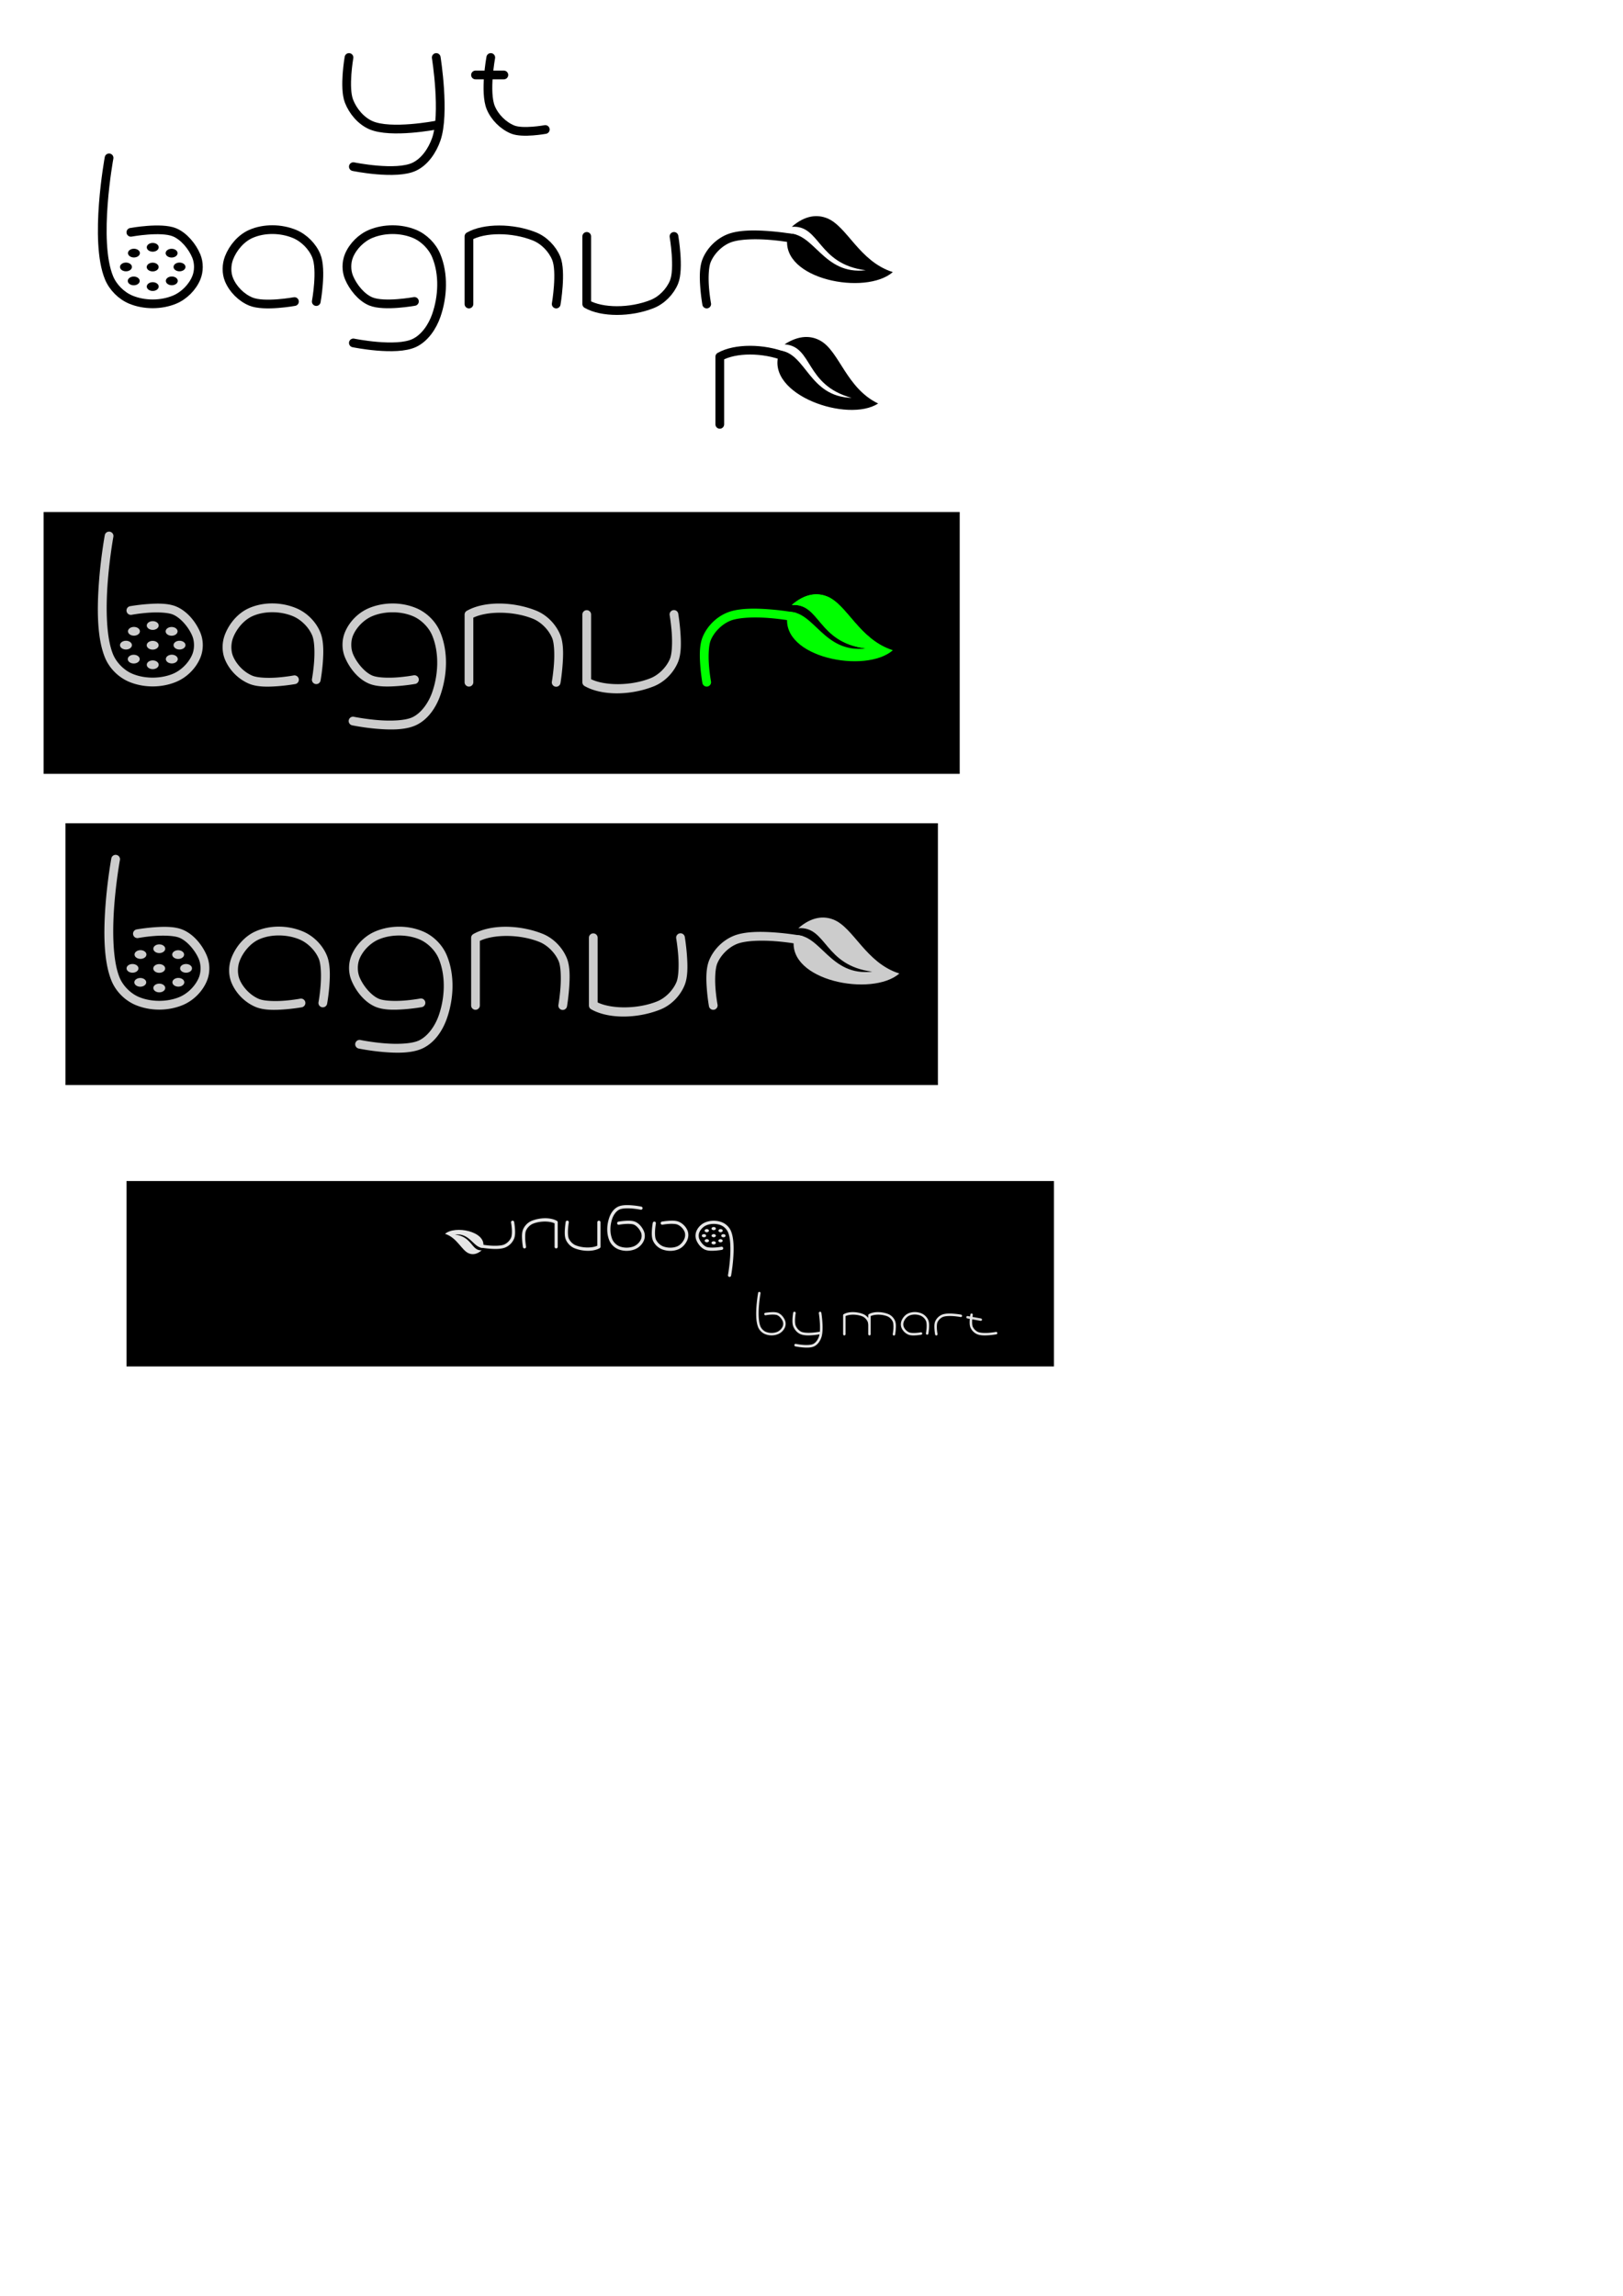 <?xml version="1.0" encoding="UTF-8" standalone="no"?>
<!-- Created with Inkscape (http://www.inkscape.org/) -->

<svg
   xmlns:dc="http://purl.org/dc/elements/1.1/"
   xmlns:cc="http://creativecommons.org/ns#"
   xmlns:rdf="http://www.w3.org/1999/02/22-rdf-syntax-ns#"
   xmlns:svg="http://www.w3.org/2000/svg"
   xmlns="http://www.w3.org/2000/svg"
   xmlns:sodipodi="http://sodipodi.sourceforge.net/DTD/sodipodi-0.dtd"
   xmlns:inkscape="http://www.inkscape.org/namespaces/inkscape"
   width="744.094"
   height="1052.362"
   id="svg2"
   version="1.1"
   inkscape:version="0.91 r13725"
   sodipodi:docname="bagnur.svg">
  <defs
     id="defs4" />
  <sodipodi:namedview
     id="base"
     pagecolor="#ffffff"
     bordercolor="#666666"
     borderopacity="1.0"
     inkscape:pageopacity="0.0"
     inkscape:pageshadow="2"
     inkscape:zoom="0.70710678"
     inkscape:cx="478.8973"
     inkscape:cy="617.10331"
     inkscape:document-units="px"
     inkscape:current-layer="layer1"
     showgrid="true"
     inkscape:window-width="1253"
     inkscape:window-height="737"
     inkscape:window-x="19"
     inkscape:window-y="0"
     inkscape:window-maximized="0">
    <inkscape:grid
       type="xygrid"
       id="grid2985" />
  </sodipodi:namedview>
  <g
     inkscape:label="Layer 1"
     inkscape:groupmode="layer"
     id="layer1">
    <rect
       style="opacity:1;fill:#000000;fill-opacity:1;stroke:none"
       id="rect3044"
       width="420"
       height="120"
       x="20"
       y="234.706" />
    <path
       style="fill:none;stroke:#000000;stroke-width:4;stroke-linecap:round;stroke-linejoin:round;stroke-miterlimit:4;stroke-opacity:1;stroke-dasharray:none"
       d="m 50,72.362 c 0,0 -7.016,38.062 0,55 1.804,4.355 5.645,8.196 10,10 6.159,2.551 13.841,2.551 20,0 4.355,-1.804 8.196,-5.645 10,-10 1.276,-3.08 1.276,-6.92 0,-10 -1.804,-4.355 -5.645,-9.071 -10,-10.875 -6.159,-2.551 -20,0 -20,0"
       id="path2987"
       inkscape:connector-curvature="0"
       sodipodi:nodetypes="cssssssc" />
    <path
       sodipodi:nodetypes="cssssssssc"
       style="fill:none;stroke:#000000;stroke-width:4;stroke-linecap:round;stroke-linejoin:round;stroke-miterlimit:4;stroke-opacity:1;stroke-dasharray:none"
       d="m 162,157.19 c 0,0 19.588,4.043 28,0 4.809,-2.311 8.234,-7.465 10,-12.5 3.034,-8.65 3.508,-19.031 0,-27.5 -1.804,-4.355 -5.645,-8.196 -10,-10 -6.159,-2.551 -13.841,-2.551 -20,0 -4.355,1.804 -8.196,5.645 -10,10 -1.276,3.08 -1.276,6.92 0,10 1.804,4.355 5.645,9.168 10,10.972 6.159,2.551 20,0 20,0"
       id="path3759"
       inkscape:connector-curvature="0" />
    <path
       style="font-size:medium;font-style:normal;font-variant:normal;font-weight:normal;font-stretch:normal;text-indent:0;text-align:start;text-decoration:none;line-height:normal;letter-spacing:normal;word-spacing:normal;text-transform:none;direction:ltr;block-progression:tb;writing-mode:lr-tb;text-anchor:start;baseline-shift:baseline;color:#000000;fill:#000000;fill-opacity:1;stroke:none;stroke-width:4;marker:none;visibility:visible;display:inline;overflow:visible;enable-background:accumulate;font-family:Sans;-inkscape-font-specification:Sans"
       d="m 342.5,105.72 c -3.371,0.181 -6.587,0.678 -9.25,1.781 -4.898,2.029 -9.065,6.195 -11.094,11.094 -1.569,3.787 -1.422,8.871 -1.094,13.219 0.328,4.348 0.969,7.906 0.969,7.906 a 2.001,2.001 0 1 0 3.938,-0.719 c 0,0 -0.627,-3.356 -0.938,-7.469 -0.31,-4.112 -0.17,-9.034 0.812,-11.406 1.579,-3.812 5.094,-7.327 8.906,-8.906 3.912,-1.621 11.335,-1.782 17.562,-1.312 6.227,0.469 11.312,1.438 11.312,1.438 a 2.004,2.004 0 1 0 0.75,-3.938 c 0,0 -5.287,-0.982 -11.75,-1.469 -3.231,-0.244 -6.754,-0.399 -10.125,-0.219 z"
       id="path3765"
       inkscape:connector-curvature="0" />
    <path
       style="fill:#000000;fill-opacity:1;stroke:none"
       d="m 379,99.966 c -4.275,-1.636 -9.784,-1.418 -16,4 13.157,-0.968 11.669,17.135 33.92,19.907 -19.484,2.317 -23.496,-17.325 -35.628,-16.781 -1.243,0.056 -2.373,0.002 -3.145,0.408 l -0.898,2.183 c 1.334,-0.53 2.603,-0.793 3.75,-0.717 -2.994,19.133 35.844,26.641 48.329,15.758 C 393.81,119.803 388.404,103.566 379,99.966 z"
       id="path3769"
       inkscape:connector-curvature="0"
       sodipodi:nodetypes="sccsccccs"
       inkscape:transform-center-x="-7.80518"
       inkscape:transform-center-y="-6.7537482" />
    <g
       id="g3824"
       transform="matrix(1.364,0,0,1,-25.455,-1.3266472e-5)">
      <path
         transform="matrix(2,0,0,2,-50,-173.362)"
         d="m 61,152.362 a 1,1 0 0 1 -1,1 1,1 0 0 1 -1,-1 1,1 0 0 1 1,-1 1,1 0 0 1 1,1 z"
         sodipodi:ry="1"
         sodipodi:rx="1"
         sodipodi:cy="152.36218"
         sodipodi:cx="60"
         id="path3806"
         style="fill:#000000;fill-opacity:1;stroke:none"
         sodipodi:type="arc" />
      <path
         sodipodi:type="arc"
         style="fill:#000000;fill-opacity:1;stroke:none"
         id="path3808"
         sodipodi:cx="60"
         sodipodi:cy="152.36218"
         sodipodi:rx="1"
         sodipodi:ry="1"
         d="m 61,152.362 a 1,1 0 0 1 -1,1 1,1 0 0 1 -1,-1 1,1 0 0 1 1,-1 1,1 0 0 1 1,1 z"
         transform="matrix(2,0,0,2,-50,-191.362)" />
      <path
         sodipodi:type="arc"
         style="fill:#000000;fill-opacity:1;stroke:none"
         id="path3810"
         sodipodi:cx="60"
         sodipodi:cy="152.36218"
         sodipodi:rx="1"
         sodipodi:ry="1"
         d="m 61,152.362 a 1,1 0 0 1 -1,1 1,1 0 0 1 -1,-1 1,1 0 0 1 1,-1 1,1 0 0 1 1,1 z"
         transform="matrix(0,2,-2,0,365.724,2.362)" />
      <path
         transform="matrix(0,2,-2,0,383.724,2.362)"
         d="m 61,152.362 a 1,1 0 0 1 -1,1 1,1 0 0 1 -1,-1 1,1 0 0 1 1,-1 1,1 0 0 1 1,1 z"
         sodipodi:ry="1"
         sodipodi:rx="1"
         sodipodi:cy="152.36218"
         sodipodi:cx="60"
         id="path3812"
         style="fill:#000000;fill-opacity:1;stroke:none"
         sodipodi:type="arc" />
      <path
         transform="matrix(-1.414,1.414,-1.414,-1.414,363.962,246.618)"
         d="m 61,152.362 a 1,1 0 0 1 -1,1 1,1 0 0 1 -1,-1 1,1 0 0 1 1,-1 1,1 0 0 1 1,1 z"
         sodipodi:ry="1"
         sodipodi:rx="1"
         sodipodi:cy="152.36218"
         sodipodi:cx="60"
         id="path3814"
         style="fill:#000000;fill-opacity:1;stroke:none"
         sodipodi:type="arc" />
      <path
         sodipodi:type="arc"
         style="fill:#000000;fill-opacity:1;stroke:none"
         id="path3816"
         sodipodi:cx="60"
         sodipodi:cy="152.36218"
         sodipodi:rx="1"
         sodipodi:ry="1"
         d="m 61,152.362 a 1,1 0 0 1 -1,1 1,1 0 0 1 -1,-1 1,1 0 0 1 1,-1 1,1 0 0 1 1,1 z"
         transform="matrix(-1.414,1.414,-1.414,-1.414,376.689,259.346)" />
      <path
         sodipodi:type="arc"
         style="fill:#000000;fill-opacity:1;stroke:none"
         id="path3818"
         sodipodi:cx="60"
         sodipodi:cy="152.36218"
         sodipodi:rx="1"
         sodipodi:ry="1"
         d="m 61,152.362 a 1,1 0 0 1 -1,1 1,1 0 0 1 -1,-1 1,1 0 0 1 1,-1 1,1 0 0 1 1,1 z"
         transform="matrix(-1.414,-1.414,1.414,-1.414,-54.256,416.324)" />
      <path
         transform="matrix(-1.414,-1.414,1.414,-1.414,-66.984,429.052)"
         d="m 61,152.362 a 1,1 0 0 1 -1,1 1,1 0 0 1 -1,-1 1,1 0 0 1 1,-1 1,1 0 0 1 1,1 z"
         sodipodi:ry="1"
         sodipodi:rx="1"
         sodipodi:cy="152.36218"
         sodipodi:cx="60"
         id="path3820"
         style="fill:#000000;fill-opacity:1;stroke:none"
         sodipodi:type="arc" />
      <path
         inkscape:transform-center-y="-6.3639594"
         inkscape:transform-center-x="-5.3639528"
         transform="matrix(-1.414,-1.414,1.414,-1.414,-60.62,422.688)"
         d="m 61,152.362 a 1,1 0 0 1 -1,1 1,1 0 0 1 -1,-1 1,1 0 0 1 1,-1 1,1 0 0 1 1,1 z"
         sodipodi:ry="1"
         sodipodi:rx="1"
         sodipodi:cy="152.36218"
         sodipodi:cx="60"
         id="path3822"
         style="fill:#000000;fill-opacity:1;stroke:none"
         sodipodi:type="arc" />
    </g>
    <path
       sodipodi:nodetypes="cssssssc"
       style="fill:none;stroke:#000000;stroke-width:4;stroke-linecap:round;stroke-linejoin:round;stroke-miterlimit:4;stroke-opacity:1;stroke-dasharray:none"
       d="m 145,138.228 c 0,0 2.679,-14.533 0,-21 -1.804,-4.355 -5.645,-8.196 -10,-10 -6.159,-2.551 -13.903,-2.697 -20,0 -4.532,2.005 -8.213,6.378 -10,11 -1.202,3.109 -1.276,6.92 0,10 1.804,4.355 5.645,8.196 10,10 6.159,2.551 20,0 20,0"
       id="path3838"
       inkscape:connector-curvature="0" />
    <path
       sodipodi:nodetypes="csscc"
       style="fill:none;stroke:#000000;stroke-width:4;stroke-linecap:round;stroke-linejoin:round;stroke-miterlimit:4;stroke-opacity:1;stroke-dasharray:none"
       d="m 255,139.362 c 0,0 2.551,-14.841 0,-21 -1.804,-4.355 -5.623,-8.249 -10,-10 -10,-4 -23,-4 -30,0 l 0,31"
       id="path3840"
       inkscape:connector-curvature="0" />
    <path
       inkscape:connector-curvature="0"
       id="path3852"
       d="m 309,108.362 c 0,0 2.551,14.841 0,21 -1.804,4.355 -5.623,8.249 -10,10 -10,4 -23,4 -30,0 l 0,-31"
       style="fill:none;stroke:#000000;stroke-width:4;stroke-linecap:round;stroke-linejoin:round;stroke-miterlimit:4;stroke-opacity:1;stroke-dasharray:none"
       sodipodi:nodetypes="csscc" />
    <path
       inkscape:connector-curvature="0"
       id="path3854"
       d="m 360,163.51 c -10,-4 -23,-4 -30,0 l 0,31"
       style="fill:none;stroke:#000000;stroke-width:4;stroke-linecap:round;stroke-linejoin:round;stroke-miterlimit:4;stroke-opacity:1;stroke-dasharray:none"
       sodipodi:nodetypes="ccc" />
    <path
       inkscape:transform-center-y="-5.4570926"
       inkscape:transform-center-x="-8.28784"
       sodipodi:nodetypes="sccsccccs"
       inkscape:connector-curvature="0"
       id="path3856"
       d="m 376.095,156.154 c -3.999,-2.226 -9.484,-2.792 -16.406,1.69 13.161,0.908 9.12,18.617 30.753,24.518 -19.616,-0.471 -20.8,-20.483 -32.887,-21.665 -1.238,-0.121 -2.349,-0.335 -3.171,-0.043 l -1.198,2.033 c 1.396,-0.335 2.689,-0.416 3.814,-0.177 -5.678,18.514 31.702,31.456 45.605,22.455 -14.664,-7.073 -17.712,-23.913 -26.51,-28.81 z"
       style="fill:#000000;fill-opacity:1;stroke:none" />
    <path
       style="font-size:medium;font-style:normal;font-variant:normal;font-weight:normal;font-stretch:normal;text-indent:0;text-align:start;text-decoration:none;line-height:normal;letter-spacing:normal;word-spacing:normal;text-transform:none;direction:ltr;block-progression:tb;writing-mode:lr-tb;text-anchor:start;baseline-shift:baseline;color:#000000;fill:#cccccc;fill-opacity:1;stroke:none;stroke-width:4;marker:none;visibility:visible;display:inline;overflow:visible;enable-background:accumulate;font-family:Sans;-inkscape-font-specification:Sans"
       d="m 49.938,243.688 a 2,2 0 0 0 -1.906,1.688 c 0,0 -1.77,9.593 -2.656,21.344 -0.886,11.751 -1.02,25.605 2.781,34.781 2.029,4.898 6.195,9.034 11.094,11.062 6.702,2.776 14.798,2.776 21.5,0 4.898,-2.029 9.065,-6.164 11.094,-11.062 1.501,-3.623 1.501,-7.908 0,-11.531 C 89.851,285.158 85.86,280.116 80.75,278 76.963,276.432 71.879,276.578 67.531,276.906 63.183,277.234 59.625,277.875 59.625,277.875 a 2.004,2.004 0 1 0 0.75,3.938 c 0,0 3.356,-0.627 7.469,-0.938 4.112,-0.31 9.034,-0.17 11.406,0.812 3.601,1.492 7.291,5.913 8.906,9.812 1.051,2.536 1.051,5.932 0,8.469 -1.579,3.812 -5.094,7.327 -8.906,8.906 -5.616,2.326 -12.884,2.326 -18.5,0 -3.812,-1.579 -7.327,-5.094 -8.906,-8.906 -3.215,-7.762 -3.337,-21.423 -2.469,-32.938 0.868,-11.515 2.594,-20.938 2.594,-20.938 A 2,2 0 0 0 49.938,243.688 z"
       id="path3010"
       inkscape:connector-curvature="0" />
    <path
       style="font-size:medium;font-style:normal;font-variant:normal;font-weight:normal;font-stretch:normal;text-indent:0;text-align:start;text-decoration:none;line-height:normal;letter-spacing:normal;word-spacing:normal;text-transform:none;direction:ltr;block-progression:tb;writing-mode:lr-tb;text-anchor:start;baseline-shift:baseline;color:#000000;fill:#cccccc;fill-opacity:1;stroke:none;stroke-width:4;marker:none;visibility:visible;display:inline;overflow:visible;enable-background:accumulate;font-family:Sans;-inkscape-font-specification:Sans"
       d="m 180,276.625 c -3.707,0 -7.43,0.706 -10.781,2.094 -4.898,2.029 -9.034,6.164 -11.062,11.062 -1.501,3.623 -1.501,7.908 0,11.531 1.989,4.801 5.929,9.936 11.062,12.062 3.787,1.569 8.902,1.422 13.25,1.094 C 186.817,314.141 190.375,313.5 190.375,313.5 a 2.004,2.004 0 1 0 -0.75,-3.938 c 0,0 -3.356,0.627 -7.469,0.938 -4.112,0.31 -9.034,0.17 -11.406,-0.812 -3.577,-1.482 -7.287,-5.997 -8.906,-9.906 -1.051,-2.536 -1.051,-5.932 0,-8.469 1.579,-3.812 5.094,-7.327 8.906,-8.906 5.616,-2.326 12.853,-2.326 18.469,0 3.812,1.579 7.359,5.094 8.938,8.906 3.262,7.876 2.859,17.823 -0.031,26.062 -1.64,4.675 -4.903,9.406 -9,11.375 -3.425,1.646 -10.308,1.807 -16.125,1.312 -5.817,-0.494 -10.594,-1.469 -10.594,-1.469 a 2,2 0 1 0 -0.812,3.906 c 0,0 5.013,1.046 11.094,1.562 6.08,0.517 13.201,0.678 18.188,-1.719 5.521,-2.654 9.108,-8.23 11,-13.625 3.178,-9.06 3.722,-19.876 -0.031,-28.938 -2.029,-4.898 -6.195,-9.034 -11.094,-11.062 -3.351,-1.388 -7.043,-2.094 -10.75,-2.094 z"
       id="path3012"
       inkscape:connector-curvature="0" />
    <path
       inkscape:connector-curvature="0"
       id="path3014"
       d="m 342.5,279.081 c -3.371,0.181 -6.587,0.678 -9.25,1.781 -4.898,2.029 -9.065,6.195 -11.094,11.094 -1.569,3.787 -1.422,8.871 -1.094,13.219 0.328,4.348 0.969,7.906 0.969,7.906 a 2.001,2.001 0 1 0 3.938,-0.719 c 0,0 -0.627,-3.356 -0.938,-7.469 -0.31,-4.112 -0.17,-9.034 0.812,-11.406 1.579,-3.812 5.094,-7.327 8.906,-8.906 3.912,-1.621 11.335,-1.782 17.562,-1.312 6.227,0.469 11.312,1.438 11.312,1.438 a 2.004,2.004 0 1 0 0.75,-3.938 c 0,0 -5.287,-0.982 -11.75,-1.469 -3.231,-0.244 -6.754,-0.399 -10.125,-0.219 z"
       style="font-size:medium;font-style:normal;font-variant:normal;font-weight:normal;font-stretch:normal;text-indent:0;text-align:start;text-decoration:none;line-height:normal;letter-spacing:normal;word-spacing:normal;text-transform:none;direction:ltr;block-progression:tb;writing-mode:lr-tb;text-anchor:start;baseline-shift:baseline;color:#000000;fill:#00ff00;fill-opacity:1;stroke:none;stroke-width:4;marker:none;visibility:visible;display:inline;overflow:visible;enable-background:accumulate;font-family:Sans;-inkscape-font-specification:Sans" />
    <path
       inkscape:transform-center-y="-6.7537482"
       inkscape:transform-center-x="-7.80518"
       sodipodi:nodetypes="sccsccccs"
       inkscape:connector-curvature="0"
       id="path3016"
       d="m 379,273.327 c -4.275,-1.636 -9.784,-1.418 -16,4 13.157,-0.968 11.669,17.135 33.92,19.907 -19.484,2.317 -23.496,-17.325 -35.628,-16.781 -1.243,0.056 -2.373,0.002 -3.145,0.408 l -0.898,2.183 c 1.334,-0.53 2.603,-0.793 3.75,-0.717 -2.994,19.133 35.844,26.641 48.329,15.758 C 393.81,293.163 388.404,276.926 379,273.327 z"
       style="fill:#00ff00;fill-opacity:1;stroke:none" />
    <g
       transform="matrix(1.364,0,0,1,-25.455,173.361)"
       id="g3018"
       style="fill:#cccccc">
      <path
         sodipodi:type="arc"
         style="fill:#cccccc;fill-opacity:1;stroke:none"
         id="path3020"
         sodipodi:cx="60"
         sodipodi:cy="152.36218"
         sodipodi:rx="1"
         sodipodi:ry="1"
         d="m 61,152.362 a 1,1 0 0 1 -1,1 1,1 0 0 1 -1,-1 1,1 0 0 1 1,-1 1,1 0 0 1 1,1 z"
         transform="matrix(2,0,0,2,-50,-173.362)" />
      <path
         transform="matrix(2,0,0,2,-50,-191.362)"
         d="m 61,152.362 a 1,1 0 0 1 -1,1 1,1 0 0 1 -1,-1 1,1 0 0 1 1,-1 1,1 0 0 1 1,1 z"
         sodipodi:ry="1"
         sodipodi:rx="1"
         sodipodi:cy="152.36218"
         sodipodi:cx="60"
         id="path3022"
         style="fill:#cccccc;fill-opacity:1;stroke:none"
         sodipodi:type="arc" />
      <path
         transform="matrix(0,2,-2,0,365.724,2.362)"
         d="m 61,152.362 a 1,1 0 0 1 -1,1 1,1 0 0 1 -1,-1 1,1 0 0 1 1,-1 1,1 0 0 1 1,1 z"
         sodipodi:ry="1"
         sodipodi:rx="1"
         sodipodi:cy="152.36218"
         sodipodi:cx="60"
         id="path3024"
         style="fill:#cccccc;fill-opacity:1;stroke:none"
         sodipodi:type="arc" />
      <path
         sodipodi:type="arc"
         style="fill:#cccccc;fill-opacity:1;stroke:none"
         id="path3026"
         sodipodi:cx="60"
         sodipodi:cy="152.36218"
         sodipodi:rx="1"
         sodipodi:ry="1"
         d="m 61,152.362 a 1,1 0 0 1 -1,1 1,1 0 0 1 -1,-1 1,1 0 0 1 1,-1 1,1 0 0 1 1,1 z"
         transform="matrix(0,2,-2,0,383.724,2.362)" />
      <path
         sodipodi:type="arc"
         style="fill:#cccccc;fill-opacity:1;stroke:none"
         id="path3028"
         sodipodi:cx="60"
         sodipodi:cy="152.36218"
         sodipodi:rx="1"
         sodipodi:ry="1"
         d="m 61,152.362 a 1,1 0 0 1 -1,1 1,1 0 0 1 -1,-1 1,1 0 0 1 1,-1 1,1 0 0 1 1,1 z"
         transform="matrix(-1.414,1.414,-1.414,-1.414,363.962,246.618)" />
      <path
         transform="matrix(-1.414,1.414,-1.414,-1.414,376.689,259.346)"
         d="m 61,152.362 a 1,1 0 0 1 -1,1 1,1 0 0 1 -1,-1 1,1 0 0 1 1,-1 1,1 0 0 1 1,1 z"
         sodipodi:ry="1"
         sodipodi:rx="1"
         sodipodi:cy="152.36218"
         sodipodi:cx="60"
         id="path3030"
         style="fill:#cccccc;fill-opacity:1;stroke:none"
         sodipodi:type="arc" />
      <path
         transform="matrix(-1.414,-1.414,1.414,-1.414,-54.256,416.324)"
         d="m 61,152.362 a 1,1 0 0 1 -1,1 1,1 0 0 1 -1,-1 1,1 0 0 1 1,-1 1,1 0 0 1 1,1 z"
         sodipodi:ry="1"
         sodipodi:rx="1"
         sodipodi:cy="152.36218"
         sodipodi:cx="60"
         id="path3032"
         style="fill:#cccccc;fill-opacity:1;stroke:none"
         sodipodi:type="arc" />
      <path
         sodipodi:type="arc"
         style="fill:#cccccc;fill-opacity:1;stroke:none"
         id="path3034"
         sodipodi:cx="60"
         sodipodi:cy="152.36218"
         sodipodi:rx="1"
         sodipodi:ry="1"
         d="m 61,152.362 a 1,1 0 0 1 -1,1 1,1 0 0 1 -1,-1 1,1 0 0 1 1,-1 1,1 0 0 1 1,1 z"
         transform="matrix(-1.414,-1.414,1.414,-1.414,-66.984,429.052)" />
      <path
         sodipodi:type="arc"
         style="fill:#cccccc;fill-opacity:1;stroke:none"
         id="path3036"
         sodipodi:cx="60"
         sodipodi:cy="152.36218"
         sodipodi:rx="1"
         sodipodi:ry="1"
         d="m 61,152.362 a 1,1 0 0 1 -1,1 1,1 0 0 1 -1,-1 1,1 0 0 1 1,-1 1,1 0 0 1 1,1 z"
         transform="matrix(-1.414,-1.414,1.414,-1.414,-60.62,422.688)"
         inkscape:transform-center-x="-5.3639528"
         inkscape:transform-center-y="-6.3639594" />
    </g>
    <path
       style="font-size:medium;font-style:normal;font-variant:normal;font-weight:normal;font-stretch:normal;text-indent:0;text-align:start;text-decoration:none;line-height:normal;letter-spacing:normal;word-spacing:normal;text-transform:none;direction:ltr;block-progression:tb;writing-mode:lr-tb;text-anchor:start;baseline-shift:baseline;color:#000000;fill:#cccccc;fill-opacity:1;stroke:none;stroke-width:4;marker:none;visibility:visible;display:inline;overflow:visible;enable-background:accumulate;font-family:Sans;-inkscape-font-specification:Sans"
       d="m 124.969,276.594 c -3.722,-0.019 -7.434,0.676 -10.781,2.156 -5.149,2.278 -9.095,7.037 -11.062,12.125 -1.39,3.596 -1.478,7.825 0.031,11.469 2.029,4.898 6.195,9.065 11.094,11.094 3.787,1.569 8.871,1.422 13.219,1.094 4.348,-0.328 7.906,-0.969 7.906,-0.969 a 2.004,2.004 0 1 0 -0.75,-3.938 c 0,0 -3.356,0.627 -7.469,0.938 -4.112,0.31 -9.034,0.17 -11.406,-0.812 -3.812,-1.579 -7.327,-5.125 -8.906,-8.938 -1.042,-2.515 -0.982,-5.878 0.031,-8.5 1.607,-4.156 5.023,-8.175 8.938,-9.906 5.499,-2.433 12.801,-2.303 18.438,0.031 3.812,1.579 7.327,5.094 8.906,8.906 1.046,2.526 1.17,7.707 0.844,12.031 -0.326,4.324 -0.969,7.844 -0.969,7.844 a 2.001,2.001 0 1 0 3.938,0.719 c 0,0 0.688,-3.722 1.031,-8.281 0.344,-4.559 0.476,-9.903 -1.156,-13.844 -2.029,-4.898 -6.195,-9.034 -11.094,-11.062 -3.341,-1.384 -7.06,-2.137 -10.781,-2.156 z"
       id="path3038"
       inkscape:connector-curvature="0" />
    <path
       style="font-size:medium;font-style:normal;font-variant:normal;font-weight:normal;font-stretch:normal;text-indent:0;text-align:start;text-decoration:none;line-height:normal;letter-spacing:normal;word-spacing:normal;text-transform:none;direction:ltr;block-progression:tb;writing-mode:lr-tb;text-anchor:start;baseline-shift:baseline;color:#000000;fill:#cccccc;fill-opacity:1;stroke:none;stroke-width:4;marker:none;visibility:visible;display:inline;overflow:visible;enable-background:accumulate;font-family:Sans;-inkscape-font-specification:Sans"
       d="M 228.875,276.656 C 223.251,276.648 217.963,277.735 214,280 a 2,2 0 0 0 -1,1.719 l 0,31 a 2,2 0 1 0 4,0 l 0,-29.594 c 6.35,-3.04 18.221,-3.143 27.25,0.469 3.8,1.52 7.323,5.084 8.906,8.906 0.968,2.337 1.124,7.505 0.812,11.875 -0.311,4.37 -0.938,8 -0.938,8 a 2,2 0 1 0 3.938,0.688 c 0,0 0.642,-3.785 0.969,-8.375 0.327,-4.59 0.489,-9.897 -1.094,-13.719 -2.025,-4.888 -6.14,-9.112 -11.094,-11.094 -5.277,-2.111 -11.251,-3.21 -16.875,-3.219 z"
       id="path3040"
       inkscape:connector-curvature="0" />
    <path
       style="font-size:medium;font-style:normal;font-variant:normal;font-weight:normal;font-stretch:normal;text-indent:0;text-align:start;text-decoration:none;line-height:normal;letter-spacing:normal;word-spacing:normal;text-transform:none;direction:ltr;block-progression:tb;writing-mode:lr-tb;text-anchor:start;baseline-shift:baseline;color:#000000;fill:#cccccc;fill-opacity:1;stroke:none;stroke-width:4;marker:none;visibility:visible;display:inline;overflow:visible;enable-background:accumulate;font-family:Sans;-inkscape-font-specification:Sans"
       d="M 268.969,279.688 A 2,2 0 0 0 267,281.719 l 0,31 a 2,2 0 0 0 1,1.75 c 7.926,4.529 21.195,4.347 31.75,0.125 4.954,-1.982 9.069,-6.206 11.094,-11.094 1.583,-3.822 1.421,-9.128 1.094,-13.719 -0.327,-4.59 -0.969,-8.406 -0.969,-8.406 a 2,2 0 1 0 -3.938,0.688 c 0,0 0.626,3.63 0.938,8 0.311,4.37 0.156,9.569 -0.812,11.906 -1.583,3.823 -5.106,7.386 -8.906,8.906 -9.028,3.611 -20.9,3.508 -27.25,0.469 l 0,-29.625 a 2,2 0 0 0 -2.031,-2.031 z"
       id="path3042"
       inkscape:connector-curvature="0" />
    <path
       style="fill:#00ff00;fill-opacity:1;stroke:none"
       d="m 379,273.327 c -4.275,-1.636 -9.784,-1.418 -16,4 13.157,-0.968 11.678,17.062 33.92,19.907 3.3,0.422 4.34,0.584 12.409,0.851 C 393.81,293.163 388.404,276.926 379,273.327 z"
       id="path3825"
       inkscape:connector-curvature="0"
       sodipodi:nodetypes="scscs"
       inkscape:transform-center-x="-7.80518"
       inkscape:transform-center-y="-6.7537482" />
    <rect
       y="541.362"
       x="58"
       height="85"
       width="425.197"
       id="rect3029"
       style="fill:#000000;fill-opacity:1;stroke:none"
       inkscape:export-filename="/home/diau/g3969.png"
       inkscape:export-xdpi="1199.9384"
       inkscape:export-ydpi="1199.9384" />
    <g
       id="g3067"
       transform="matrix(-0.363,0,0,-0.363,352.625,740.091)"
       inkscape:export-filename="/home/diau/g3969.png"
       inkscape:export-xdpi="1199.9384"
       inkscape:export-ydpi="1199.9384">
      <path
         style="color:#000000;font-style:normal;font-variant:normal;font-weight:normal;font-stretch:normal;font-size:medium;line-height:normal;font-family:Sans;-inkscape-font-specification:Sans;text-indent:0;text-align:start;text-decoration:none;text-decoration-line:none;letter-spacing:normal;word-spacing:normal;text-transform:none;direction:ltr;block-progression:tb;writing-mode:lr-tb;baseline-shift:baseline;text-anchor:start;display:inline;overflow:visible;visibility:visible;fill:#e6e6e6;fill-opacity:1;stroke:none;stroke-width:4;marker:none;enable-background:accumulate"
         d="m 49.938,426.362 a 2,2 0 0 0 -1.906,1.688 c 0,0 -1.77,9.593 -2.656,21.344 -0.886,11.751 -1.02,25.605 2.781,34.781 2.029,4.898 6.195,9.034 11.094,11.062 6.702,2.776 14.798,2.776 21.5,0 4.898,-2.029 9.065,-6.164 11.094,-11.062 1.501,-3.623 1.501,-7.908 0,-11.531 -1.993,-4.811 -5.984,-9.852 -11.094,-11.969 -3.787,-1.569 -8.871,-1.422 -13.219,-1.094 -4.348,0.328 -7.906,0.969 -7.906,0.969 a 2.004,2.004 0 1 0 0.75,3.938 c 0,0 3.356,-0.627 7.469,-0.938 4.112,-0.31 9.034,-0.17 11.406,0.812 3.601,1.492 7.291,5.913 8.906,9.812 1.051,2.536 1.051,5.932 0,8.469 -1.579,3.812 -5.094,7.327 -8.906,8.906 -5.616,2.326 -12.884,2.326 -18.5,0 -3.812,-1.579 -7.327,-5.094 -8.906,-8.906 -3.215,-7.762 -3.337,-21.423 -2.469,-32.938 0.868,-11.515 2.594,-20.938 2.594,-20.938 a 2,2 0 0 0 -2.031,-2.406 z"
         id="path3031"
         inkscape:connector-curvature="0" />
      <path
         style="color:#000000;font-style:normal;font-variant:normal;font-weight:normal;font-stretch:normal;font-size:medium;line-height:normal;font-family:Sans;-inkscape-font-specification:Sans;text-indent:0;text-align:start;text-decoration:none;text-decoration-line:none;letter-spacing:normal;word-spacing:normal;text-transform:none;direction:ltr;block-progression:tb;writing-mode:lr-tb;baseline-shift:baseline;text-anchor:start;display:inline;overflow:visible;visibility:visible;fill:#e6e6e6;fill-opacity:1;stroke:none;stroke-width:4;marker:none;enable-background:accumulate"
         d="m 180,459.3 c -3.707,0 -7.43,0.706 -10.781,2.094 -4.898,2.029 -9.034,6.164 -11.062,11.062 -1.501,3.623 -1.501,7.908 0,11.531 1.989,4.801 5.929,9.936 11.062,12.062 3.787,1.569 8.902,1.422 13.25,1.094 4.348,-0.328 7.906,-0.969 7.906,-0.969 a 2.004,2.004 0 1 0 -0.75,-3.938 c 0,0 -3.356,0.627 -7.469,0.938 -4.112,0.31 -9.034,0.17 -11.406,-0.812 -3.577,-1.482 -7.287,-5.997 -8.906,-9.906 -1.051,-2.536 -1.051,-5.932 0,-8.469 1.579,-3.812 5.094,-7.327 8.906,-8.906 5.616,-2.326 12.853,-2.326 18.469,0 3.812,1.579 7.359,5.094 8.938,8.906 3.262,7.876 2.859,17.823 -0.031,26.062 -1.64,4.675 -4.903,9.406 -9,11.375 -3.425,1.646 -10.308,1.807 -16.125,1.312 -5.817,-0.494 -10.594,-1.469 -10.594,-1.469 a 2,2 0 1 0 -0.812,3.906 c 0,0 5.013,1.046 11.094,1.562 6.08,0.517 13.201,0.678 18.188,-1.719 5.521,-2.654 9.108,-8.23 11,-13.625 3.178,-9.06 3.722,-19.876 -0.031,-28.938 -2.029,-4.898 -6.195,-9.034 -11.094,-11.062 -3.351,-1.388 -7.043,-2.094 -10.75,-2.094 z"
         id="path3033"
         inkscape:connector-curvature="0" />
      <path
         inkscape:connector-curvature="0"
         id="path3035"
         d="m 342.5,461.756 c -3.371,0.181 -6.587,0.678 -9.25,1.781 -4.898,2.029 -9.065,6.195 -11.094,11.094 -1.569,3.787 -1.422,8.871 -1.094,13.219 0.328,4.348 0.969,7.906 0.969,7.906 a 2.001,2.001 0 1 0 3.938,-0.719 c 0,0 -0.627,-3.356 -0.938,-7.469 -0.31,-4.112 -0.17,-9.034 0.812,-11.406 1.579,-3.812 5.094,-7.327 8.906,-8.906 3.912,-1.621 11.335,-1.782 17.562,-1.312 6.227,0.469 11.312,1.438 11.312,1.438 a 2.004,2.004 0 1 0 0.75,-3.938 c 0,0 -5.287,-0.982 -11.75,-1.469 -3.231,-0.244 -6.754,-0.399 -10.125,-0.219 z"
         style="color:#000000;font-style:normal;font-variant:normal;font-weight:normal;font-stretch:normal;font-size:medium;line-height:normal;font-family:Sans;-inkscape-font-specification:Sans;text-indent:0;text-align:start;text-decoration:none;text-decoration-line:none;letter-spacing:normal;word-spacing:normal;text-transform:none;direction:ltr;block-progression:tb;writing-mode:lr-tb;baseline-shift:baseline;text-anchor:start;display:inline;overflow:visible;visibility:visible;fill:#e6e6e6;fill-opacity:1;stroke:none;stroke-width:4;marker:none;enable-background:accumulate" />
      <path
         inkscape:transform-center-y="-6.7537482"
         inkscape:transform-center-x="-7.80518"
         sodipodi:nodetypes="sccsccccs"
         inkscape:connector-curvature="0"
         id="path3037"
         d="m 379,456.001 c -4.275,-1.636 -9.784,-1.418 -16,4 13.157,-0.968 11.669,17.135 33.92,19.907 -19.484,2.317 -23.496,-17.325 -35.628,-16.781 -1.243,0.056 -2.373,0.002 -3.145,0.408 l -0.898,2.183 c 1.334,-0.53 2.603,-0.793 3.75,-0.717 -2.994,19.133 35.844,26.641 48.329,15.758 C 393.81,475.838 388.404,459.601 379,456.001 Z"
         style="fill:#e6e6e6;fill-opacity:1;stroke:none" />
      <g
         transform="matrix(1.364,0,0,1,-25.455,356.035)"
         id="g3039"
         style="fill:#e6e6e6">
        <circle
           style="fill:#e6e6e6;fill-opacity:1;stroke:none"
           id="path3041"
           transform="matrix(2,0,0,2,-50,-173.362)"
           cx="60"
           cy="152.362"
           r="1" />
        <circle
           transform="matrix(2,0,0,2,-50,-191.362)"
           id="path3043"
           style="fill:#e6e6e6;fill-opacity:1;stroke:none"
           cx="60"
           cy="152.362"
           r="1" />
        <circle
           transform="matrix(0,2,-2,0,365.724,2.362)"
           id="path3045"
           style="fill:#e6e6e6;fill-opacity:1;stroke:none"
           cx="60"
           cy="152.362"
           r="1" />
        <circle
           style="fill:#e6e6e6;fill-opacity:1;stroke:none"
           id="path3047"
           transform="matrix(0,2,-2,0,383.724,2.362)"
           cx="60"
           cy="152.362"
           r="1" />
        <circle
           style="fill:#e6e6e6;fill-opacity:1;stroke:none"
           id="path3049"
           transform="matrix(-1.414,1.414,-1.414,-1.414,363.962,246.618)"
           cx="60"
           cy="152.362"
           r="1" />
        <circle
           transform="matrix(-1.414,1.414,-1.414,-1.414,376.689,259.346)"
           id="path3051"
           style="fill:#e6e6e6;fill-opacity:1;stroke:none"
           cx="60"
           cy="152.362"
           r="1" />
        <circle
           transform="matrix(-1.414,-1.414,1.414,-1.414,-54.256,416.324)"
           id="path3053"
           style="fill:#e6e6e6;fill-opacity:1;stroke:none"
           cx="60"
           cy="152.362"
           r="1" />
        <circle
           style="fill:#e6e6e6;fill-opacity:1;stroke:none"
           id="path3055"
           transform="matrix(-1.414,-1.414,1.414,-1.414,-66.984,429.052)"
           cx="60"
           cy="152.362"
           r="1" />
        <circle
           style="fill:#e6e6e6;fill-opacity:1;stroke:none"
           id="path3057"
           transform="matrix(-1.414,-1.414,1.414,-1.414,-60.62,422.688)"
           inkscape:transform-center-x="-5.3639528"
           inkscape:transform-center-y="-6.3639594"
           cx="60"
           cy="152.362"
           r="1" />
      </g>
      <path
         style="color:#000000;font-style:normal;font-variant:normal;font-weight:normal;font-stretch:normal;font-size:medium;line-height:normal;font-family:Sans;-inkscape-font-specification:Sans;text-indent:0;text-align:start;text-decoration:none;text-decoration-line:none;letter-spacing:normal;word-spacing:normal;text-transform:none;direction:ltr;block-progression:tb;writing-mode:lr-tb;baseline-shift:baseline;text-anchor:start;display:inline;overflow:visible;visibility:visible;fill:#e6e6e6;fill-opacity:1;stroke:none;stroke-width:4;marker:none;enable-background:accumulate"
         d="m 124.969,459.268 c -3.722,-0.019 -7.434,0.676 -10.781,2.156 -5.149,2.278 -9.095,7.037 -11.062,12.125 -1.39,3.596 -1.478,7.825 0.031,11.469 2.029,4.898 6.195,9.065 11.094,11.094 3.787,1.569 8.871,1.422 13.219,1.094 4.348,-0.328 7.906,-0.969 7.906,-0.969 a 2.004,2.004 0 1 0 -0.75,-3.938 c 0,0 -3.356,0.627 -7.469,0.938 -4.112,0.31 -9.034,0.17 -11.406,-0.812 -3.812,-1.579 -7.327,-5.125 -8.906,-8.938 -1.042,-2.515 -0.982,-5.878 0.031,-8.5 1.607,-4.156 5.023,-8.175 8.938,-9.906 5.499,-2.433 12.801,-2.303 18.438,0.031 3.812,1.579 7.327,5.094 8.906,8.906 1.046,2.526 1.17,7.707 0.844,12.031 -0.326,4.324 -0.969,7.844 -0.969,7.844 a 2.001,2.001 0 1 0 3.938,0.719 c 0,0 0.688,-3.722 1.031,-8.281 0.344,-4.559 0.476,-9.903 -1.156,-13.844 -2.029,-4.898 -6.195,-9.034 -11.094,-11.062 -3.341,-1.384 -7.06,-2.137 -10.781,-2.156 z"
         id="path3059"
         inkscape:connector-curvature="0" />
      <path
         style="color:#000000;font-style:normal;font-variant:normal;font-weight:normal;font-stretch:normal;font-size:medium;line-height:normal;font-family:Sans;-inkscape-font-specification:Sans;text-indent:0;text-align:start;text-decoration:none;text-decoration-line:none;letter-spacing:normal;word-spacing:normal;text-transform:none;direction:ltr;block-progression:tb;writing-mode:lr-tb;baseline-shift:baseline;text-anchor:start;display:inline;overflow:visible;visibility:visible;fill:#e6e6e6;fill-opacity:1;stroke:none;stroke-width:4;marker:none;enable-background:accumulate"
         d="m 228.875,459.331 c -5.624,-0.008 -10.912,1.079 -14.875,3.344 a 2,2 0 0 0 -1,1.719 l 0,31 a 2,2 0 1 0 4,0 l 0,-29.594 c 6.35,-3.04 18.221,-3.143 27.25,0.469 3.8,1.52 7.323,5.084 8.906,8.906 0.968,2.337 1.124,7.505 0.812,11.875 -0.311,4.37 -0.938,8 -0.938,8 a 2,2 0 1 0 3.938,0.688 c 0,0 0.642,-3.785 0.969,-8.375 0.327,-4.59 0.489,-9.897 -1.094,-13.719 -2.025,-4.888 -6.14,-9.112 -11.094,-11.094 -5.277,-2.111 -11.251,-3.21 -16.875,-3.219 z"
         id="path3061"
         inkscape:connector-curvature="0" />
      <path
         style="color:#000000;font-style:normal;font-variant:normal;font-weight:normal;font-stretch:normal;font-size:medium;line-height:normal;font-family:Sans;-inkscape-font-specification:Sans;text-indent:0;text-align:start;text-decoration:none;text-decoration-line:none;letter-spacing:normal;word-spacing:normal;text-transform:none;direction:ltr;block-progression:tb;writing-mode:lr-tb;baseline-shift:baseline;text-anchor:start;display:inline;overflow:visible;visibility:visible;fill:#e6e6e6;fill-opacity:1;stroke:none;stroke-width:4;marker:none;enable-background:accumulate"
         d="M 268.969,462.362 A 2,2 0 0 0 267,464.393 l 0,31 a 2,2 0 0 0 1,1.75 c 7.926,4.529 21.195,4.347 31.75,0.125 4.954,-1.982 9.069,-6.206 11.094,-11.094 1.583,-3.822 1.421,-9.128 1.094,-13.719 -0.327,-4.59 -0.969,-8.406 -0.969,-8.406 a 2,2 0 1 0 -3.938,0.688 c 0,0 0.626,3.63 0.938,8 0.311,4.37 0.156,9.569 -0.812,11.906 -1.583,3.823 -5.106,7.386 -8.906,8.906 -9.028,3.611 -20.9,3.508 -27.25,0.469 l 0,-29.625 a 2,2 0 0 0 -2.031,-2.031 z"
         id="path3063"
         inkscape:connector-curvature="0" />
    </g>
    <path
       inkscape:connector-curvature="0"
       id="path3914"
       d="m 162,76.39 c 0,0 19.588,4.043 28,0 4.809,-2.311 8.234,-7.465 10,-12.5 4.141,-11.804 0,-37.528 0,-37.528"
       style="fill:none;stroke:#000000;stroke-width:4;stroke-linecap:round;stroke-linejoin:round;stroke-miterlimit:4;stroke-opacity:1;stroke-dasharray:none"
       sodipodi:nodetypes="cssc" />
    <path
       style="fill:none;stroke:#000000;stroke-width:4;stroke-linecap:round;stroke-linejoin:round;stroke-miterlimit:4;stroke-opacity:1;stroke-dasharray:none"
       d="m 200,57.362 c 0,0 -20.855,4.046 -30,0 -4.532,-2.005 -8.213,-6.378 -10,-11 -2.404,-6.218 0,-20 0,-20"
       id="path3916"
       inkscape:connector-curvature="0"
       sodipodi:nodetypes="cssc" />
    <path
       style="fill:none;stroke:#000000;stroke-width:4;stroke-linecap:round;stroke-linejoin:round;stroke-miterlimit:4;stroke-opacity:1;stroke-dasharray:none"
       d="m 225,26.362 c 0,0 -2.934,15.917 0,23 1.804,4.355 5.645,8.196 10,10 4.619,1.913 15,0 15,0"
       id="path3944"
       inkscape:connector-curvature="0"
       sodipodi:nodetypes="cssc" />
    <path
       inkscape:connector-curvature="0"
       id="path3946"
       d="m 231,34.362 -13,0"
       style="fill:none;stroke:#000000;stroke-width:4;stroke-linecap:round;stroke-linejoin:round;stroke-miterlimit:4;stroke-opacity:1;stroke-dasharray:none"
       sodipodi:nodetypes="cc" />
    <g
       id="g3969"
       transform="matrix(0.72,0,0,0.72,222.062,236.745)"
       inkscape:export-filename="/home/diau/g3969.png"
       inkscape:export-xdpi="1199.9384"
       inkscape:export-ydpi="1199.9384">
      <path
         inkscape:connector-curvature="0"
         id="path3860"
         d="m 175.058,493.662 a 0.78,0.78 0 0 0 -0.744,0.658 c 0,0 -0.691,3.743 -1.036,8.328 -0.346,4.585 -0.398,9.991 1.085,13.571 0.792,1.911 2.417,3.525 4.329,4.316 2.615,1.083 5.774,1.083 8.389,0 1.911,-0.792 3.537,-2.405 4.329,-4.316 0.586,-1.414 0.586,-3.086 0,-4.499 -0.778,-1.877 -2.335,-3.844 -4.329,-4.67 -1.477,-0.612 -3.461,-0.555 -5.158,-0.427 -1.696,0.128 -3.085,0.378 -3.085,0.378 a 0.782,0.782 0 0 0 0.293,1.536 c 0,0 1.31,-0.245 2.914,-0.366 1.605,-0.121 3.525,-0.066 4.45,0.317 1.405,0.582 2.845,2.307 3.475,3.829 0.41,0.99 0.41,2.315 0,3.304 -0.616,1.487 -1.988,2.859 -3.475,3.475 -2.191,0.908 -5.027,0.908 -7.218,0 -1.487,-0.616 -2.859,-1.988 -3.475,-3.475 -1.254,-3.028 -1.302,-8.359 -0.963,-12.851 0.339,-4.493 1.012,-8.169 1.012,-8.169 a 0.78,0.78 0 0 0 -0.793,-0.939 z"
         style="color:#000000;font-style:normal;font-variant:normal;font-weight:normal;font-stretch:normal;font-size:medium;line-height:normal;font-family:Sans;-inkscape-font-specification:Sans;text-indent:0;text-align:start;text-decoration:none;text-decoration-line:none;letter-spacing:normal;word-spacing:normal;text-transform:none;direction:ltr;block-progression:tb;writing-mode:lr-tb;baseline-shift:baseline;text-anchor:start;display:inline;overflow:visible;visibility:visible;fill:#e6e6e6;fill-opacity:1;stroke:none;stroke-width:4;marker:none;enable-background:accumulate" />
      <path
         style="color:#000000;font-style:normal;font-variant:normal;font-weight:normal;font-stretch:normal;font-size:medium;line-height:normal;font-family:Sans;-inkscape-font-specification:Sans;text-indent:0;text-align:start;text-decoration:none;text-decoration-line:none;letter-spacing:normal;word-spacing:normal;text-transform:none;direction:ltr;block-progression:tb;writing-mode:lr-tb;baseline-shift:baseline;text-anchor:start;display:inline;overflow:visible;visibility:visible;fill:#e6e6e6;fill-opacity:1;stroke:none;stroke-width:4;marker:none;enable-background:accumulate"
         d="m 295,507.472 c -1.315,0.07 -2.57,0.265 -3.609,0.695 -1.911,0.792 -3.537,2.417 -4.329,4.329 -0.612,1.477 -0.555,3.461 -0.427,5.158 0.128,1.696 0.378,3.085 0.378,3.085 a 0.781,0.781 0 1 0 1.536,-0.28 c 0,0 -0.245,-1.31 -0.366,-2.914 -0.121,-1.605 -0.066,-3.525 0.317,-4.45 0.616,-1.487 1.988,-2.859 3.475,-3.475 1.526,-0.632 4.423,-0.695 6.852,-0.512 2.43,0.183 4.414,0.561 4.414,0.561 a 0.782,0.782 0 1 0 0.293,-1.536 c 0,0 -2.063,-0.383 -4.585,-0.573 -1.261,-0.095 -2.635,-0.156 -3.951,-0.085 z"
         id="path3864"
         inkscape:connector-curvature="0" />
      <path
         inkscape:connector-curvature="0"
         id="path3888"
         d="m 274.146,506.501 c -1.452,-0.008 -2.901,0.264 -4.207,0.841 -2.009,0.889 -3.549,2.746 -4.316,4.731 -0.542,1.403 -0.577,3.053 0.012,4.475 0.792,1.911 2.417,3.537 4.329,4.329 1.477,0.612 3.461,0.555 5.158,0.427 1.696,-0.128 3.085,-0.378 3.085,-0.378 a 0.782,0.782 0 0 0 -0.293,-1.536 c 0,0 -1.31,0.245 -2.914,0.366 -1.605,0.121 -3.525,0.066 -4.45,-0.317 -1.487,-0.616 -2.859,-2 -3.475,-3.487 -0.407,-0.981 -0.383,-2.293 0.012,-3.317 0.627,-1.622 1.96,-3.19 3.487,-3.865 2.146,-0.949 4.995,-0.899 7.194,0.012 1.487,0.616 2.859,1.988 3.475,3.475 0.408,0.986 0.456,3.007 0.329,4.694 -0.127,1.687 -0.378,3.06 -0.378,3.06 a 0.781,0.781 0 0 0 1.536,0.28 c 0,0 0.268,-1.452 0.402,-3.231 0.134,-1.779 0.186,-3.864 -0.451,-5.402 -0.792,-1.911 -2.417,-3.525 -4.329,-4.316 -1.304,-0.54 -2.755,-0.834 -4.207,-0.841 z"
         style="color:#000000;font-style:normal;font-variant:normal;font-weight:normal;font-stretch:normal;font-size:medium;line-height:normal;font-family:Sans;-inkscape-font-specification:Sans;text-indent:0;text-align:start;text-decoration:none;text-decoration-line:none;letter-spacing:normal;word-spacing:normal;text-transform:none;direction:ltr;block-progression:tb;writing-mode:lr-tb;baseline-shift:baseline;text-anchor:start;display:inline;overflow:visible;visibility:visible;fill:#e6e6e6;fill-opacity:1;stroke:none;stroke-width:4;marker:none;enable-background:accumulate" />
      <path
         inkscape:connector-curvature="0"
         id="path3890"
         d="m 234.625,506.531 c -2.194,-0.003 -4.235,0.429 -5.781,1.312 a 0.78,0.78 0 0 0 -0.406,0.656 l 0,12.094 a 0.781,0.781 0 0 0 1.562,0 l 0,-11.531 c 2.478,-1.186 7.102,-1.253 10.625,0.156 1.483,0.593 2.851,2.009 3.469,3.5 0.189,0.456 0.29,1.171 0.344,2 l 0,2.625 0,3.25 a 0.781,0.781 0 0 0 1.562,0 l 0,-11.531 c 2.478,-1.186 7.102,-1.253 10.625,0.156 1.483,0.593 2.851,2.009 3.469,3.5 0.378,0.912 0.465,2.92 0.344,4.625 -0.121,1.705 -0.375,3.125 -0.375,3.125 a 0.78,0.78 0 1 0 1.531,0.25 c 0,0 0.248,-1.459 0.375,-3.25 0.128,-1.791 0.18,-3.852 -0.438,-5.344 -0.79,-1.907 -2.38,-3.571 -4.312,-4.344 -2.059,-0.824 -4.4,-1.247 -6.594,-1.25 -2.194,-0.003 -4.235,0.429 -5.781,1.312 a 0.78,0.78 0 0 0 -0.406,0.656 l 0,1.75 c -0.841,-1.079 -1.961,-1.966 -3.219,-2.469 -2.059,-0.824 -4.4,-1.247 -6.594,-1.25 z"
         style="color:#000000;font-style:normal;font-variant:normal;font-weight:normal;font-stretch:normal;font-size:medium;line-height:normal;font-family:Sans;-inkscape-font-specification:Sans;text-indent:0;text-align:start;text-decoration:none;text-decoration-line:none;letter-spacing:normal;word-spacing:normal;text-transform:none;direction:ltr;block-progression:tb;writing-mode:lr-tb;baseline-shift:baseline;text-anchor:start;display:inline;overflow:visible;visibility:visible;fill:#e6e6e6;fill-opacity:1;stroke:none;stroke-width:4;marker:none;enable-background:accumulate" />
      <path
         inkscape:connector-curvature="0"
         id="path3920"
         d="m 197.412,506.281 a 0.818,0.818 0 0 0 -0.089,0.013 0.818,0.818 0 0 0 -0.69,0.69 c 0,0 -0.257,1.435 -0.383,3.207 -0.126,1.772 -0.176,3.858 0.422,5.405 0.804,2.08 2.418,4.013 4.523,4.945 2.172,0.961 5.285,0.901 7.934,0.69 1.881,-0.15 3.476,-0.412 4.267,-0.549 -0.098,0.553 -0.217,1.07 -0.371,1.508 -0.671,1.912 -2.004,3.846 -3.68,4.651 -1.4,0.673 -4.215,0.739 -6.593,0.537 -2.378,-0.202 -4.331,-0.601 -4.331,-0.601 a 0.818,0.818 0 1 0 -0.332,1.597 c 0,0 2.05,0.428 4.536,0.639 2.486,0.211 5.397,0.277 7.436,-0.703 2.257,-1.085 3.724,-3.365 4.497,-5.571 0.936,-2.668 0.904,-6.538 0.69,-9.812 -0.214,-3.275 -0.652,-5.941 -0.652,-5.941 a 0.818,0.818 0 0 0 -0.869,-0.69 0.818,0.818 0 0 0 -0.741,0.958 c 0,0 0.417,2.597 0.626,5.788 0.126,1.93 0.159,4.077 0,5.954 -0.038,0.007 -2.087,0.4 -4.612,0.601 -2.548,0.203 -5.575,0.144 -7.142,-0.549 -1.6,-0.708 -2.997,-2.338 -3.654,-4.037 -0.385,-0.996 -0.439,-3.008 -0.319,-4.689 0.12,-1.681 0.358,-3.054 0.358,-3.054 a 0.818,0.818 0 0 0 -0.83,-0.984 z"
         style="color:#000000;font-style:normal;font-variant:normal;font-weight:normal;font-stretch:normal;font-size:medium;line-height:normal;font-family:Sans;-inkscape-font-specification:Sans;text-indent:0;text-align:start;text-decoration:none;text-decoration-line:none;letter-spacing:normal;word-spacing:normal;text-transform:none;direction:ltr;block-progression:tb;writing-mode:lr-tb;baseline-shift:baseline;text-anchor:start;display:inline;overflow:visible;visibility:visible;fill:#e6e6e6;fill-opacity:1;stroke:none;stroke-width:4;marker:none;enable-background:accumulate" />
      <path
         inkscape:connector-curvature="0"
         id="path3963"
         d="m 316.117,511.338 -8.463,-1.552"
         style="fill:none;stroke:#d8d8d8;stroke-width:1.559;stroke-linecap:round;stroke-linejoin:round;stroke-miterlimit:4;stroke-dasharray:none;stroke-opacity:1"
         sodipodi:nodetypes="cc" />
      <path
         inkscape:connector-curvature="0"
         id="path3967"
         d="m 317.46,521.348 c -1.315,-0.07 -2.57,-0.265 -3.609,-0.695 -1.911,-0.792 -3.537,-2.417 -4.329,-4.329 -0.612,-1.477 -0.555,-3.461 -0.427,-5.158 0.128,-1.696 0.378,-3.085 0.378,-3.085 a 0.781,0.781 0 1 1 1.536,0.28 c 0,0 -0.245,1.31 -0.366,2.914 -0.121,1.605 -0.066,3.525 0.317,4.45 0.616,1.487 1.988,2.859 3.475,3.475 1.526,0.632 4.423,0.695 6.852,0.512 2.43,-0.183 4.414,-0.561 4.414,-0.561 a 0.782,0.782 0 1 1 0.293,1.536 c 0,0 -2.063,0.383 -4.585,0.573 -1.261,0.095 -2.635,0.156 -3.951,0.085 z"
         style="color:#000000;font-style:normal;font-variant:normal;font-weight:normal;font-stretch:normal;font-size:medium;line-height:normal;font-family:Sans;-inkscape-font-specification:Sans;text-indent:0;text-align:start;text-decoration:none;text-decoration-line:none;letter-spacing:normal;word-spacing:normal;text-transform:none;direction:ltr;block-progression:tb;writing-mode:lr-tb;baseline-shift:baseline;text-anchor:start;display:inline;overflow:visible;visibility:visible;fill:#e6e6e6;fill-opacity:1;stroke:none;stroke-width:4;marker:none;enable-background:accumulate" />
    </g>
    <rect
       y="377.362"
       x="30"
       height="120"
       width="400"
       id="rect3403"
       style="opacity:1;fill:#000000;fill-opacity:1;stroke:none"
       inkscape:export-filename="/home/diau/bagnur2.png"
       inkscape:export-xdpi="112.5"
       inkscape:export-ydpi="112.5" />
    <path
       inkscape:connector-curvature="0"
       id="path3405"
       d="m 52.938,391.844 a 2,2 0 0 0 -1.906,1.688 c 0,0 -1.77,9.593 -2.656,21.344 -0.886,11.751 -1.02,25.605 2.781,34.781 2.029,4.898 6.195,9.034 11.094,11.062 6.702,2.776 14.798,2.776 21.5,0 4.898,-2.029 9.065,-6.164 11.094,-11.062 1.501,-3.623 1.501,-7.908 0,-11.531 -1.993,-4.811 -5.984,-9.852 -11.094,-11.969 -3.787,-1.569 -8.871,-1.422 -13.219,-1.094 -4.348,0.328 -7.906,0.969 -7.906,0.969 a 2.004,2.004 0 1 0 0.75,3.938 c 0,0 3.356,-0.627 7.469,-0.938 4.112,-0.31 9.034,-0.17 11.406,0.812 3.601,1.492 7.291,5.913 8.906,9.812 1.051,2.536 1.051,5.932 0,8.469 -1.579,3.812 -5.094,7.327 -8.906,8.906 -5.616,2.326 -12.884,2.326 -18.5,0 -3.812,-1.579 -7.327,-5.094 -8.906,-8.906 -3.215,-7.762 -3.337,-21.423 -2.469,-32.938 0.868,-11.515 2.594,-20.938 2.594,-20.938 a 2,2 0 0 0 -2.031,-2.406 z"
       style="color:#000000;font-style:normal;font-variant:normal;font-weight:normal;font-stretch:normal;font-size:medium;line-height:normal;font-family:Sans;-inkscape-font-specification:Sans;text-indent:0;text-align:start;text-decoration:none;text-decoration-line:none;letter-spacing:normal;word-spacing:normal;text-transform:none;direction:ltr;block-progression:tb;writing-mode:lr-tb;baseline-shift:baseline;text-anchor:start;display:inline;overflow:visible;visibility:visible;fill:#cccccc;fill-opacity:1;stroke:none;stroke-width:4;marker:none;enable-background:accumulate"
       inkscape:export-filename="/home/diau/bagnur.png"
       inkscape:export-xdpi="450"
       inkscape:export-ydpi="450" />
    <path
       inkscape:connector-curvature="0"
       id="path3407"
       d="m 183,424.781 c -3.707,0 -7.43,0.706 -10.781,2.094 -4.898,2.029 -9.034,6.164 -11.062,11.062 -1.501,3.623 -1.501,7.908 0,11.531 1.989,4.801 5.929,9.936 11.062,12.062 3.787,1.569 8.902,1.422 13.25,1.094 4.348,-0.328 7.906,-0.969 7.906,-0.969 a 2.004,2.004 0 1 0 -0.75,-3.938 c 0,0 -3.356,0.627 -7.469,0.938 -4.112,0.31 -9.034,0.17 -11.406,-0.812 -3.577,-1.482 -7.287,-5.997 -8.906,-9.906 -1.051,-2.536 -1.051,-5.932 0,-8.469 1.579,-3.812 5.094,-7.327 8.906,-8.906 5.616,-2.326 12.853,-2.326 18.469,0 3.812,1.579 7.359,5.094 8.938,8.906 3.262,7.876 2.859,17.823 -0.031,26.062 -1.64,4.675 -4.903,9.406 -9,11.375 -3.425,1.646 -10.308,1.807 -16.125,1.312 C 170.183,477.725 165.406,476.75 165.406,476.75 a 2,2 0 1 0 -0.812,3.906 c 0,0 5.013,1.046 11.094,1.562 6.08,0.517 13.201,0.678 18.188,-1.719 5.521,-2.654 9.108,-8.23 11,-13.625 3.178,-9.06 3.722,-19.876 -0.031,-28.938 -2.029,-4.898 -6.195,-9.034 -11.094,-11.062 -3.351,-1.388 -7.043,-2.094 -10.75,-2.094 z"
       style="color:#000000;font-style:normal;font-variant:normal;font-weight:normal;font-stretch:normal;font-size:medium;line-height:normal;font-family:Sans;-inkscape-font-specification:Sans;text-indent:0;text-align:start;text-decoration:none;text-decoration-line:none;letter-spacing:normal;word-spacing:normal;text-transform:none;direction:ltr;block-progression:tb;writing-mode:lr-tb;baseline-shift:baseline;text-anchor:start;display:inline;overflow:visible;visibility:visible;fill:#cccccc;fill-opacity:1;stroke:none;stroke-width:4;marker:none;enable-background:accumulate"
       inkscape:export-filename="/home/diau/bagnur.png"
       inkscape:export-xdpi="450"
       inkscape:export-ydpi="450" />
    <path
       style="color:#000000;font-style:normal;font-variant:normal;font-weight:normal;font-stretch:normal;font-size:medium;line-height:normal;font-family:Sans;-inkscape-font-specification:Sans;text-indent:0;text-align:start;text-decoration:none;text-decoration-line:none;letter-spacing:normal;word-spacing:normal;text-transform:none;direction:ltr;block-progression:tb;writing-mode:lr-tb;baseline-shift:baseline;text-anchor:start;display:inline;overflow:visible;visibility:visible;fill:#cccccc;fill-opacity:1;stroke:none;stroke-width:4;marker:none;enable-background:accumulate"
       d="m 345.5,427.237 c -3.371,0.181 -6.587,0.678 -9.25,1.781 -4.898,2.029 -9.065,6.195 -11.094,11.094 -1.569,3.787 -1.422,8.871 -1.094,13.219 0.328,4.348 0.969,7.906 0.969,7.906 a 2.001,2.001 0 1 0 3.938,-0.719 c 0,0 -0.627,-3.356 -0.938,-7.469 -0.31,-4.112 -0.17,-9.034 0.812,-11.406 1.579,-3.812 5.094,-7.327 8.906,-8.906 3.912,-1.621 11.335,-1.782 17.562,-1.312 6.227,0.469 11.312,1.438 11.312,1.438 a 2.004,2.004 0 1 0 0.75,-3.938 c 0,0 -5.287,-0.982 -11.75,-1.469 -3.231,-0.244 -6.754,-0.399 -10.125,-0.219 z"
       id="path3409"
       inkscape:connector-curvature="0"
       inkscape:export-filename="/home/diau/bagnur.png"
       inkscape:export-xdpi="450"
       inkscape:export-ydpi="450" />
    <path
       style="fill:#cccccc;fill-opacity:1;stroke:none"
       d="m 382,421.483 c -4.275,-1.636 -9.784,-1.418 -16,4 13.157,-0.968 11.669,17.135 33.92,19.907 -19.484,2.317 -23.496,-17.325 -35.628,-16.781 -1.243,0.056 -2.373,0.002 -3.145,0.408 l -0.898,2.183 c 1.334,-0.53 2.603,-0.793 3.75,-0.717 -2.994,19.133 35.844,26.641 48.329,15.758 C 396.81,441.32 391.404,425.082 382,421.483 Z"
       id="path3411"
       inkscape:connector-curvature="0"
       sodipodi:nodetypes="sccsccccs"
       inkscape:transform-center-x="-7.80518"
       inkscape:transform-center-y="-6.7537482"
       inkscape:export-filename="/home/diau/bagnur.png"
       inkscape:export-xdpi="450"
       inkscape:export-ydpi="450" />
    <g
       style="fill:#cccccc"
       id="g3413"
       transform="matrix(1.364,0,0,1,-22.455,321.517)"
       inkscape:export-filename="/home/diau/bagnur.png"
       inkscape:export-xdpi="450"
       inkscape:export-ydpi="450">
      <circle
         transform="matrix(2,0,0,2,-50,-173.362)"
         id="path3415"
         style="fill:#cccccc;fill-opacity:1;stroke:none"
         cx="60"
         cy="152.362"
         r="1" />
      <circle
         style="fill:#cccccc;fill-opacity:1;stroke:none"
         id="path3417"
         transform="matrix(2,0,0,2,-50,-191.362)"
         cx="60"
         cy="152.362"
         r="1" />
      <circle
         style="fill:#cccccc;fill-opacity:1;stroke:none"
         id="path3419"
         transform="matrix(0,2,-2,0,365.724,2.362)"
         cx="60"
         cy="152.362"
         r="1" />
      <circle
         transform="matrix(0,2,-2,0,383.724,2.362)"
         id="path3421"
         style="fill:#cccccc;fill-opacity:1;stroke:none"
         cx="60"
         cy="152.362"
         r="1" />
      <circle
         transform="matrix(-1.414,1.414,-1.414,-1.414,363.962,246.618)"
         id="path3423"
         style="fill:#cccccc;fill-opacity:1;stroke:none"
         cx="60"
         cy="152.362"
         r="1" />
      <circle
         style="fill:#cccccc;fill-opacity:1;stroke:none"
         id="path3425"
         transform="matrix(-1.414,1.414,-1.414,-1.414,376.689,259.346)"
         cx="60"
         cy="152.362"
         r="1" />
      <circle
         style="fill:#cccccc;fill-opacity:1;stroke:none"
         id="path3427"
         transform="matrix(-1.414,-1.414,1.414,-1.414,-54.256,416.324)"
         cx="60"
         cy="152.362"
         r="1" />
      <circle
         transform="matrix(-1.414,-1.414,1.414,-1.414,-66.984,429.052)"
         id="path3429"
         style="fill:#cccccc;fill-opacity:1;stroke:none"
         cx="60"
         cy="152.362"
         r="1" />
      <circle
         inkscape:transform-center-y="-6.3639594"
         inkscape:transform-center-x="-5.3639528"
         transform="matrix(-1.414,-1.414,1.414,-1.414,-60.62,422.688)"
         id="path3431"
         style="fill:#cccccc;fill-opacity:1;stroke:none"
         cx="60"
         cy="152.362"
         r="1" />
    </g>
    <path
       inkscape:connector-curvature="0"
       id="path3433"
       d="m 127.969,424.75 c -3.722,-0.019 -7.434,0.676 -10.781,2.156 -5.149,2.278 -9.095,7.037 -11.062,12.125 -1.39,3.596 -1.478,7.825 0.031,11.469 2.029,4.898 6.195,9.065 11.094,11.094 3.787,1.569 8.871,1.422 13.219,1.094 4.348,-0.328 7.906,-0.969 7.906,-0.969 a 2.004,2.004 0 1 0 -0.75,-3.938 c 0,0 -3.356,0.627 -7.469,0.938 -4.112,0.31 -9.034,0.17 -11.406,-0.812 -3.812,-1.579 -7.327,-5.125 -8.906,-8.938 -1.042,-2.515 -0.982,-5.878 0.031,-8.5 1.607,-4.156 5.023,-8.175 8.938,-9.906 5.499,-2.433 12.801,-2.303 18.438,0.031 3.812,1.579 7.327,5.094 8.906,8.906 1.046,2.526 1.17,7.707 0.844,12.031 -0.326,4.324 -0.969,7.844 -0.969,7.844 a 2.001,2.001 0 1 0 3.938,0.719 c 0,0 0.688,-3.722 1.031,-8.281 0.344,-4.559 0.476,-9.903 -1.156,-13.844 -2.029,-4.898 -6.195,-9.034 -11.094,-11.062 -3.341,-1.384 -7.06,-2.137 -10.781,-2.156 z"
       style="color:#000000;font-style:normal;font-variant:normal;font-weight:normal;font-stretch:normal;font-size:medium;line-height:normal;font-family:Sans;-inkscape-font-specification:Sans;text-indent:0;text-align:start;text-decoration:none;text-decoration-line:none;letter-spacing:normal;word-spacing:normal;text-transform:none;direction:ltr;block-progression:tb;writing-mode:lr-tb;baseline-shift:baseline;text-anchor:start;display:inline;overflow:visible;visibility:visible;fill:#cccccc;fill-opacity:1;stroke:none;stroke-width:4;marker:none;enable-background:accumulate"
       inkscape:export-filename="/home/diau/bagnur.png"
       inkscape:export-xdpi="450"
       inkscape:export-ydpi="450" />
    <path
       inkscape:connector-curvature="0"
       id="path3435"
       d="m 231.875,424.812 c -5.624,-0.008 -10.912,1.079 -14.875,3.344 a 2,2 0 0 0 -1,1.719 l 0,31 a 2,2 0 1 0 4,0 l 0,-29.594 c 6.35,-3.04 18.221,-3.143 27.25,0.469 3.8,1.52 7.323,5.084 8.906,8.906 0.968,2.337 1.124,7.505 0.812,11.875 -0.311,4.37 -0.938,8 -0.938,8 a 2,2 0 1 0 3.938,0.688 c 0,0 0.642,-3.785 0.969,-8.375 0.327,-4.59 0.489,-9.897 -1.094,-13.719 -2.025,-4.888 -6.14,-9.112 -11.094,-11.094 -5.277,-2.111 -11.251,-3.21 -16.875,-3.219 z"
       style="color:#000000;font-style:normal;font-variant:normal;font-weight:normal;font-stretch:normal;font-size:medium;line-height:normal;font-family:Sans;-inkscape-font-specification:Sans;text-indent:0;text-align:start;text-decoration:none;text-decoration-line:none;letter-spacing:normal;word-spacing:normal;text-transform:none;direction:ltr;block-progression:tb;writing-mode:lr-tb;baseline-shift:baseline;text-anchor:start;display:inline;overflow:visible;visibility:visible;fill:#cccccc;fill-opacity:1;stroke:none;stroke-width:4;marker:none;enable-background:accumulate"
       inkscape:export-filename="/home/diau/bagnur.png"
       inkscape:export-xdpi="450"
       inkscape:export-ydpi="450" />
    <path
       inkscape:connector-curvature="0"
       id="path3437"
       d="M 271.969,427.844 A 2,2 0 0 0 270,429.875 l 0,31 a 2,2 0 0 0 1,1.75 c 7.926,4.529 21.195,4.347 31.75,0.125 4.954,-1.982 9.069,-6.206 11.094,-11.094 1.583,-3.822 1.421,-9.128 1.094,-13.719 -0.327,-4.59 -0.969,-8.406 -0.969,-8.406 a 2,2 0 1 0 -3.938,0.688 c 0,0 0.626,3.63 0.938,8 0.311,4.37 0.156,9.569 -0.812,11.906 -1.583,3.823 -5.106,7.386 -8.906,8.906 -9.028,3.611 -20.9,3.508 -27.25,0.469 l 0,-29.625 a 2,2 0 0 0 -2.031,-2.031 z"
       style="color:#000000;font-style:normal;font-variant:normal;font-weight:normal;font-stretch:normal;font-size:medium;line-height:normal;font-family:Sans;-inkscape-font-specification:Sans;text-indent:0;text-align:start;text-decoration:none;text-decoration-line:none;letter-spacing:normal;word-spacing:normal;text-transform:none;direction:ltr;block-progression:tb;writing-mode:lr-tb;baseline-shift:baseline;text-anchor:start;display:inline;overflow:visible;visibility:visible;fill:#cccccc;fill-opacity:1;stroke:none;stroke-width:4;marker:none;enable-background:accumulate"
       inkscape:export-filename="/home/diau/bagnur.png"
       inkscape:export-xdpi="450"
       inkscape:export-ydpi="450" />
  </g>
</svg>
